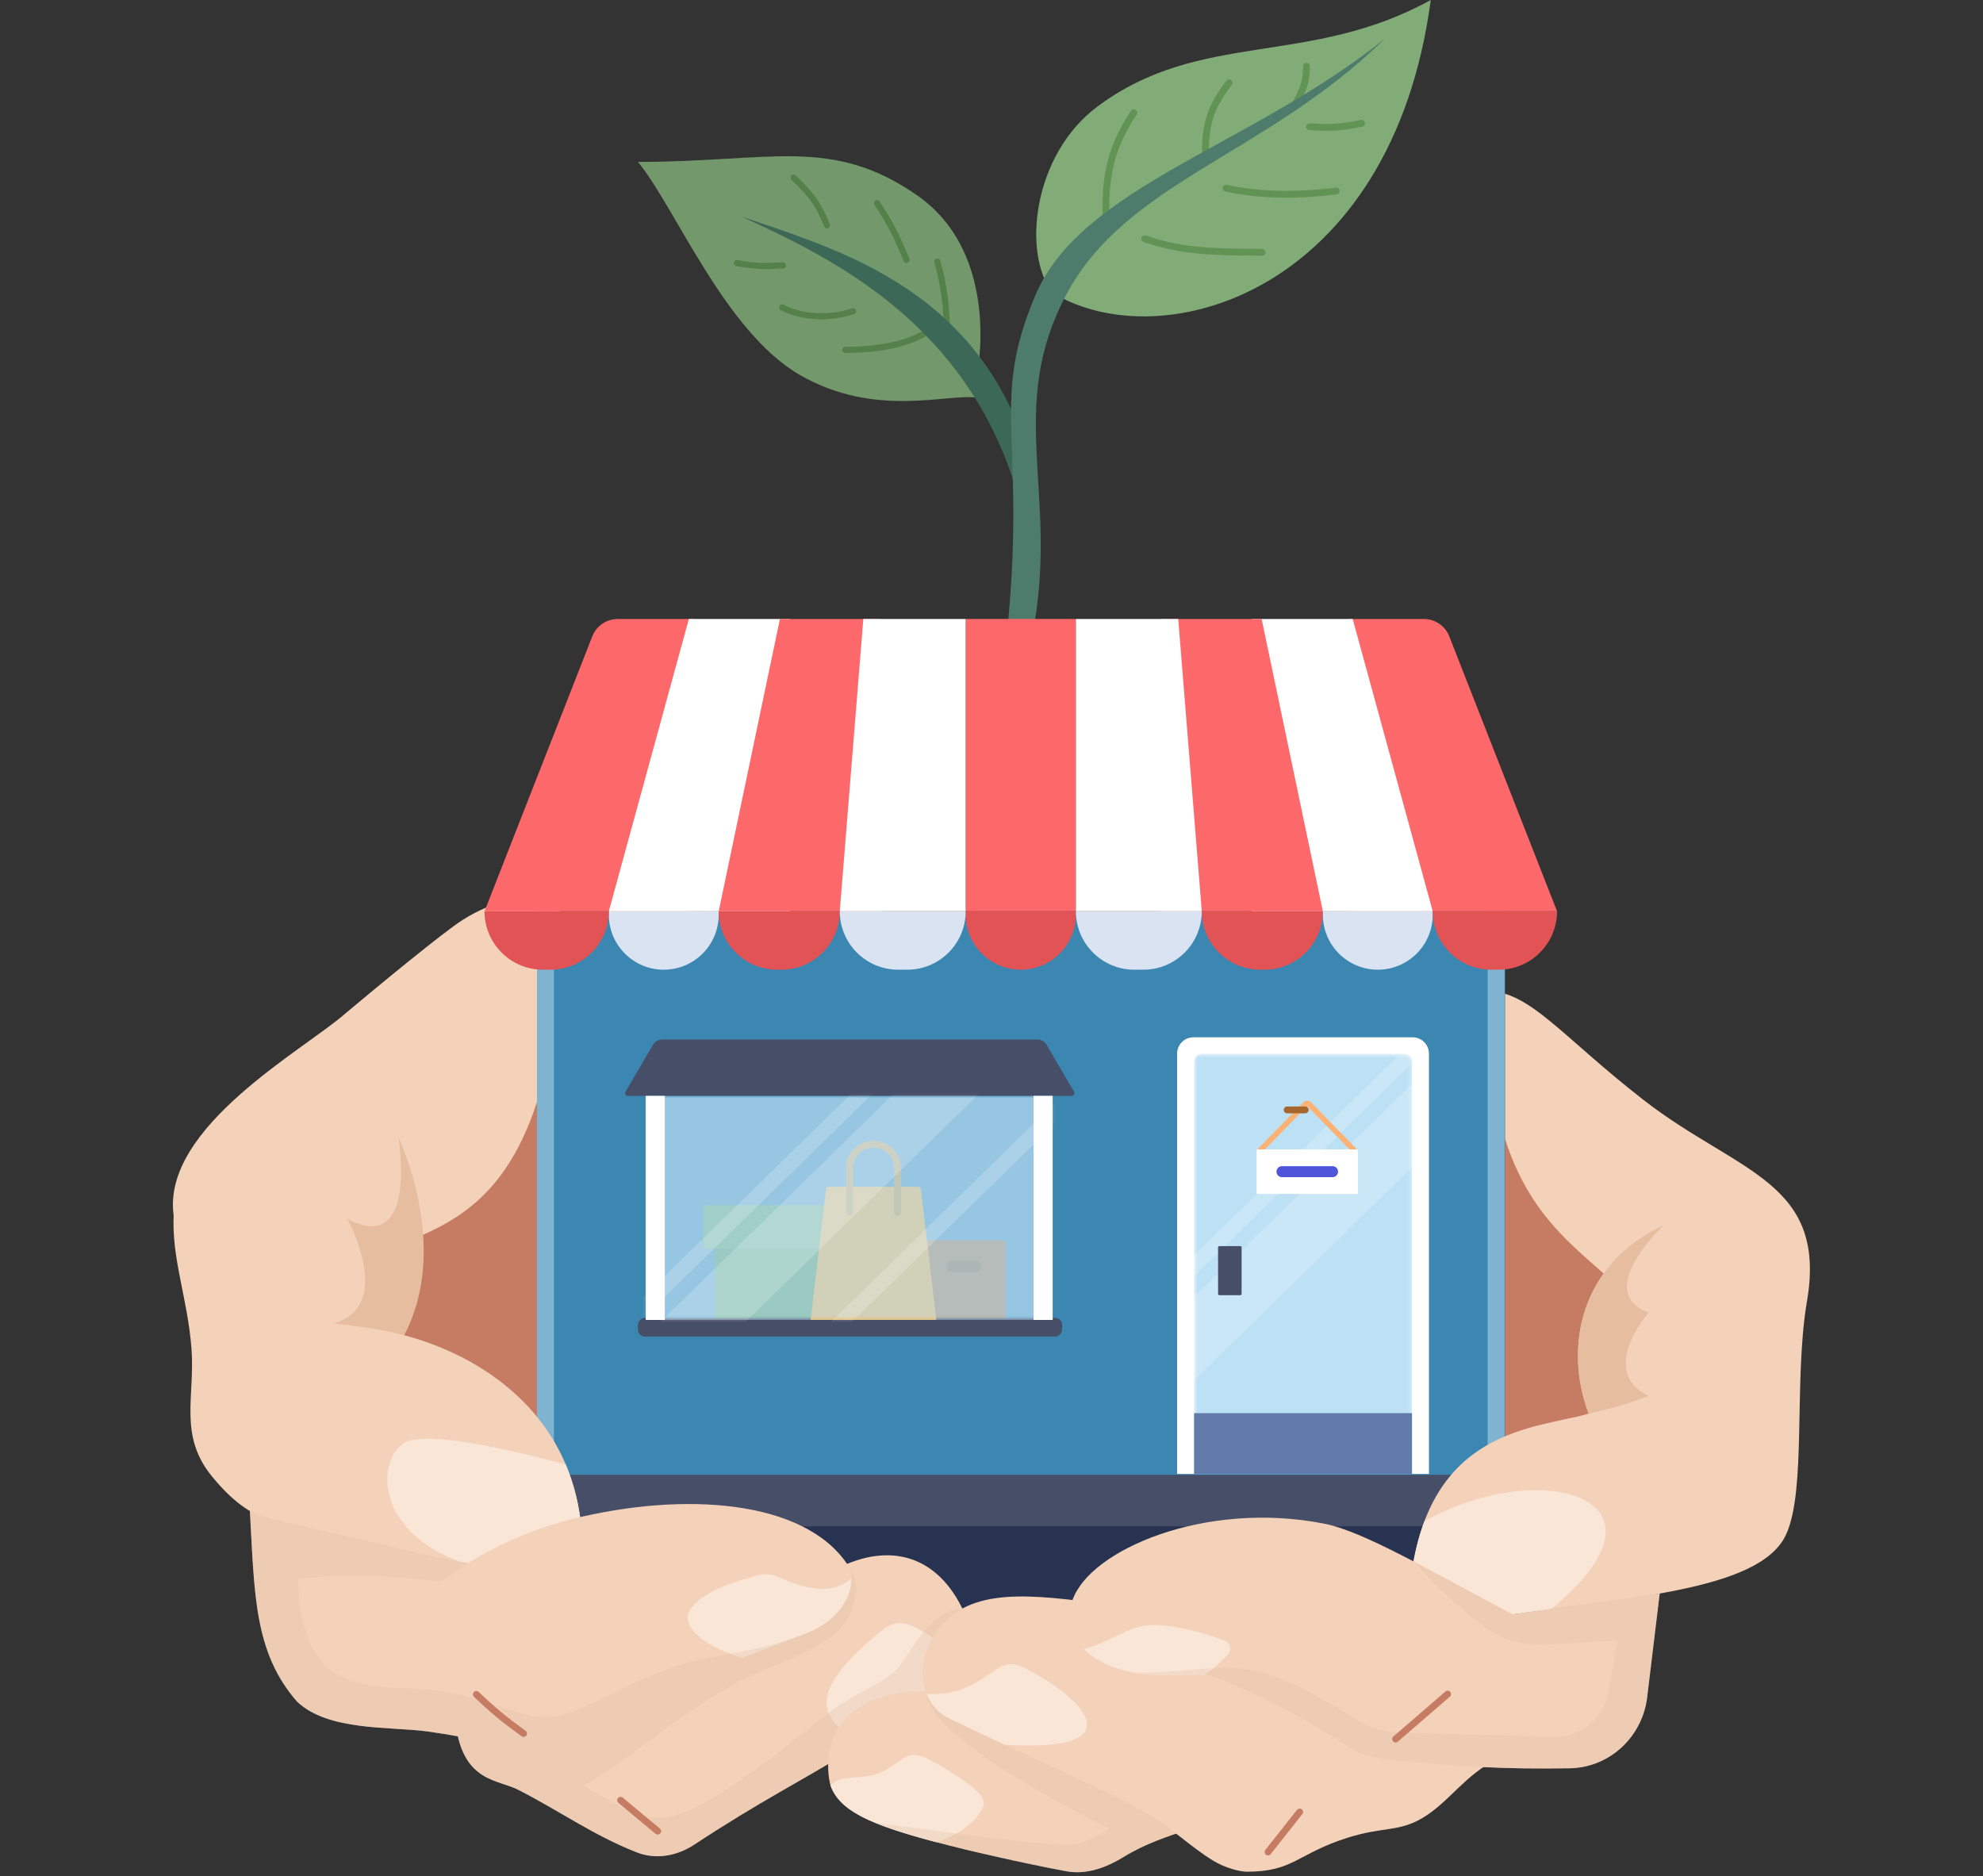 <svg width="539" height="510" viewBox="0 0 539 510" fill="none" xmlns="http://www.w3.org/2000/svg">
<rect x="0" y="0" width="539" height="510" fill="#333333" stroke="none"/>
<path d="M298.34 28.921C280.635 42.087 277.846 69.067 286.102 79.587C315.8 97.616 378.276 79.587 388.9 0C355.746 18.266 326.373 8.073 298.34 28.921Z" fill="#81AC77"/>
<path d="M308.173 30.625C302.544 39.299 299.853 46.927 300.753 61.74" stroke="#619355" stroke-width="1.853" stroke-linecap="round"/>
<path d="M334.058 22.52C328.288 30.114 327.495 34.831 327.669 43.545" stroke="#619355" stroke-width="1.853" stroke-linecap="round"/>
<path d="M355.11 17.988C355.165 22.207 354.096 24.715 351.572 29.27" stroke="#619355" stroke-width="1.853" stroke-linecap="round"/>
<path d="M355.942 34.445C361.233 34.757 364.278 34.71 370.1 33.509" stroke="#619355" stroke-width="1.853" stroke-linecap="round"/>
<path d="M333.247 51.144C341.489 52.904 351.029 53.425 363.185 51.912" stroke="#619355" stroke-width="1.853" stroke-linecap="round"/>
<path d="M311.153 64.883C319.627 67.777 326.641 68.584 343.044 68.572" stroke="#619355" stroke-width="1.853" stroke-linecap="round"/>
<path d="M249.199 53.029C225.971 36.959 209.506 44.01 173.404 44.01C183.666 56.519 197.053 90.26 217.546 101.994C238.038 113.728 257.507 106.888 265.544 108.084V101.994C265.544 101.994 272.427 69.098 249.199 53.029Z" fill="#73986B"/>
<path d="M257.512 92.349C257.278 82.389 256.604 77.87 254.773 71.044" stroke="#54814A" stroke-width="1.668" stroke-linecap="round"/>
<path d="M252.452 89.853C246.721 93.937 237.289 95.103 229.767 95.103" stroke="#54814A" stroke-width="1.668" stroke-linecap="round"/>
<path d="M238.403 55.232C241.75 60.345 243.514 63.657 246.4 70.631" stroke="#54814A" stroke-width="1.668" stroke-linecap="round"/>
<path d="M231.875 84.584C225.646 86.738 217.634 86.305 212.613 83.554" stroke="#54814A" stroke-width="1.668" stroke-linecap="round"/>
<path d="M212.835 72.133C207.569 72.423 204.777 72.353 200.298 71.488" stroke="#54814A" stroke-width="1.668" stroke-linecap="round"/>
<path d="M215.694 48.274C220.745 52.998 222.594 55.868 224.785 61.242" stroke="#54814A" stroke-width="1.668" stroke-linecap="round"/>
<path d="M201.417 58.803C226.451 70.269 263.68 88.116 276.969 135.607L275.695 113.113C259.571 76.644 225.786 67.183 201.417 58.803Z" fill="#3C6857"/>
<path d="M289.834 80.072C273.617 110.63 287.376 133.436 281.128 169.669C281.077 169.966 280.848 170.209 280.553 170.267C278.131 170.748 276.648 170.709 274.552 170.299C274.183 170.227 273.934 169.869 273.969 169.494C278.811 118.378 268.997 109.342 281.511 80.072C294.079 50.673 340.136 39.658 376.445 10.487C344.038 42.215 306.124 49.374 289.834 80.072Z" fill="#4E7C6C"/>
<path d="M446.71 298.948C424.132 281.382 415.823 269.315 403.922 269.315V400.924H459.446L490.922 355C497.361 321.043 472.562 319.061 446.71 298.948Z" fill="#F4D2B9"/>
<path d="M47.208 330.409C43.795 306.204 83.324 284.973 94.188 275.195C102.512 268.201 120.718 253.194 125.735 250.044C134.768 244.375 141.516 243.702 152.359 243.702L152.358 385.177L83.673 385.177L47.208 330.409Z" fill="#F4D2B9"/>
<path d="M83.673 385.176V347.936C115.023 332.625 144.096 339.261 152.359 267.9L152.358 385.176L83.673 385.176Z" fill="#C57C62"/>
<path d="M459.446 400.924C459.446 328.357 403.922 361.396 403.922 269.315V400.924H459.446Z" fill="#C57C62"/>
<rect x="145.958" y="414.853" width="263.001" height="22.936" fill="#283352"/>
<rect width="263.001" height="14.236" transform="matrix(1 0 0 -1 145.958 414.853)" fill="#474E67"/>
<rect x="146.103" y="247.917" width="263.001" height="152.93" fill="#3B87B2"/>
<rect x="145.958" y="247.686" width="4.605" height="152.93" fill="#7FB3D0"/>
<rect x="404.355" y="247.686" width="4.605" height="152.93" fill="#7FB3D0"/>
<rect width="29.955" height="79.448" transform="matrix(1 0 0 -1 262.481 247.686)" fill="#FD686B"/>
<path d="M262.481 247.686H292.436V248.585C292.436 256.857 285.73 263.563 277.458 263.563V263.563C269.187 263.563 262.481 256.857 262.481 248.585V247.686Z" fill="#E25356"/>
<path d="M326.658 247.688H359.568V247.688C359.568 256.456 352.46 263.564 343.692 263.564H342.535C333.767 263.564 326.658 256.456 326.658 247.688V247.688Z" fill="#E25356"/>
<path d="M359.568 247.688H389.435V248.631C389.435 256.878 382.749 263.564 374.501 263.564V263.564C366.254 263.564 359.568 256.878 359.568 248.631V247.688Z" fill="#DAE3F2"/>
<path d="M389.435 247.688H423.223V247.688C423.223 256.456 416.115 263.564 407.347 263.564H405.311C396.543 263.564 389.435 256.456 389.435 247.688V247.688Z" fill="#E25356"/>
<path d="M366.388 247.688H423.223L393.922 172.947C392.809 170.108 390.07 168.24 387.021 168.24H366.388V247.688Z" fill="#FD686B"/>
<path d="M340.28 247.688H389.435L367.675 168.24H340.28V247.688Z" fill="white"/>
<path d="M315.533 247.688H359.568L342.928 168.24H315.533V247.688Z" fill="#FD686B"/>
<path d="M292.436 247.688H326.658L320.258 168.24H292.436V247.688Z" fill="white"/>
<path d="M292.436 247.688H326.658V247.688C326.658 256.456 319.55 263.564 310.781 263.564H308.313C299.544 263.564 292.436 256.456 292.436 247.688V247.688Z" fill="#DAE3F2"/>
<path d="M228.259 247.688H195.349V247.688C195.349 256.456 202.457 263.564 211.225 263.564H212.382C221.151 263.564 228.259 256.456 228.259 247.688V247.688Z" fill="#E25356"/>
<path d="M195.349 247.688H165.482V248.631C165.482 256.878 172.168 263.564 180.416 263.564V263.564C188.663 263.564 195.349 256.878 195.349 248.631V247.688Z" fill="#DAE3F2"/>
<path d="M165.483 247.688H131.694V247.688C131.694 256.456 138.802 263.564 147.57 263.564H149.606C158.374 263.564 165.483 256.456 165.483 247.688V247.688Z" fill="#E25356"/>
<path d="M188.529 247.688H131.694L160.995 172.947C162.108 170.108 164.847 168.24 167.896 168.24H188.529V247.688Z" fill="#FD686B"/>
<path d="M214.637 247.688H165.482L187.242 168.24H214.637V247.688Z" fill="white"/>
<path d="M239.385 247.688H195.349L211.99 168.24H239.385V247.688Z" fill="#FD686B"/>
<path d="M262.481 247.688H228.259L234.659 168.24H262.481V247.688Z" fill="white"/>
<path d="M262.481 247.688H228.259V247.688C228.259 256.456 235.367 263.564 244.136 263.564H246.604C255.373 263.564 262.481 256.456 262.481 247.688V247.688Z" fill="#DAE3F2"/>
<path d="M194.347 339.442H224.936V358.761H194.347V339.442Z" fill="#499347"/>
<path d="M191.201 338.701C191.201 339.11 191.533 339.442 191.942 339.442H224.936V327.573H191.942C191.533 327.573 191.201 327.905 191.201 328.315V338.701Z" fill="#5CA55A"/>
<path d="M250.482 337.081H272.533C272.943 337.081 273.274 337.413 273.274 337.822V358.759H250.482V337.081Z" fill="#A7662C"/>
<path d="M265.119 344.183H258.636" stroke="#89511F" stroke-width="3" stroke-linecap="round"/>
<rect width="115.283" height="5.06" rx="1.853" transform="matrix(1 0 0 -1 173.407 363.274)" fill="#474E67"/>
<path d="M170.014 296.74C169.725 297.234 170.082 297.855 170.654 297.855H291.299C291.871 297.855 292.227 297.234 291.939 296.74L284.489 283.999C283.957 283.09 282.983 282.531 281.93 282.531H180.023C178.97 282.531 177.995 283.09 177.464 283.999L170.014 296.74Z" fill="#474E67"/>
<path d="M319.95 286.382C319.95 283.926 321.941 281.935 324.398 281.935H383.958C386.415 281.935 388.406 283.926 388.406 286.382V400.616H319.95V286.382Z" fill="white"/>
<mask id="mask0" mask-type="alpha" maskUnits="userSpaceOnUse" x="324" y="286" width="60" height="115">
<path d="M324.555 288.435C324.555 287.331 325.451 286.435 326.555 286.435H381.801C382.905 286.435 383.801 287.331 383.801 288.435V400.616H324.555V288.435Z" fill="#6CAFD6"/>
</mask>
<g mask="url(#mask0)">
<path d="M324.555 288.435C324.555 287.331 325.451 286.435 326.555 286.435H381.801C382.905 286.435 383.801 287.331 383.801 288.435V400.616H324.555V288.435Z" fill="#BCE1F5"/>
<g opacity="0.2">
<rect width="4.049" height="161.96" transform="matrix(0.715 0.699 -0.715 0.699 396.477 270.903)" fill="white"/>
<rect width="16.196" height="161.96" transform="matrix(0.715 0.699 -0.715 0.699 402.268 276.563)" fill="white"/>
</g>
</g>
<path d="M342.408 312.787L354.792 300.123C355.083 299.825 355.562 299.825 355.852 300.123L368.249 312.833" stroke="#FCB275" stroke-width="1.482" stroke-linecap="round" stroke-linejoin="round"/>
<path d="M341.555 312.77C341.555 312.565 341.721 312.399 341.926 312.399H368.732C368.937 312.399 369.103 312.565 369.103 312.77V324.141C369.103 324.346 368.937 324.512 368.732 324.512H341.926C341.721 324.512 341.555 324.346 341.555 324.141V312.77Z" fill="white"/>
<path d="M348.464 318.456H362.195" stroke="#4F55DB" stroke-width="3" stroke-linecap="round"/>
<path d="M331.084 339.059C331.084 338.854 331.25 338.688 331.455 338.688H337.113C337.318 338.688 337.484 338.854 337.484 339.059V351.661C337.484 351.865 337.318 352.031 337.113 352.031H331.455C331.25 352.031 331.084 351.865 331.084 351.661V339.059Z" fill="#474E67"/>
<path d="M349.854 301.673H354.776" stroke="#A7662C" stroke-width="1.853" stroke-linecap="round"/>
<path d="M324.555 384.092H383.801V400.617H324.555V384.092Z" fill="#617CAB"/>
<path d="M224.535 323.227C224.579 322.854 224.895 322.573 225.271 322.573H249.577C249.953 322.573 250.269 322.854 250.313 323.227L254.503 358.759H220.345L224.535 323.227Z" fill="#FFAA29"/>
<path d="M243.935 329.566V317.492C243.935 313.895 241.02 310.98 237.424 310.98V310.98C233.827 310.98 230.912 313.895 230.912 317.492V329.566" stroke="#CD8923" stroke-width="1.853" stroke-linecap="round"/>
<mask id="mask1" mask-type="alpha" maskUnits="userSpaceOnUse" x="175" y="297" width="112" height="62">
<rect x="175.52" y="297.856" width="110.604" height="60.904" fill="#48BDFF"/>
</mask>
<g mask="url(#mask1)">
<rect opacity="0.7" x="175.52" y="297.856" width="110.604" height="60.904" fill="#BCE1F5"/>
<g opacity="0.2">
<rect width="4.049" height="161.96" transform="matrix(0.715 0.699 -0.715 0.699 273.292 256.276)" fill="white"/>
<rect width="4.049" height="161.96" transform="matrix(0.715 0.699 -0.715 0.699 302.25 284.576)" fill="white"/>
<rect width="16.196" height="161.96" transform="matrix(0.715 0.699 -0.715 0.699 279.083 261.937)" fill="white"/>
</g>
</g>
<rect x="280.943" y="297.856" width="5.181" height="60.904" fill="white"/>
<rect x="175.52" y="297.856" width="5.181" height="60.904" fill="white"/>
<path d="M431.825 384.235C417.058 388.403 388.507 388.183 383.462 429.263L403.807 439.843C440.276 434.21 478.292 432.87 485.5 417.032C491.006 404.935 487.593 376.034 491.006 354.543L452.143 333.052C429.774 343.427 424.881 365.892 431.825 384.235Z" fill="#F4D2B9"/>
<path d="M109.831 362.921C126.71 367.268 155.37 381.4 158.119 416.339L132.774 426.568C115.628 423.688 101.727 419.713 87.875 416.339C76.324 413.525 68.896 415.074 57.619 401.287C48.451 390.079 53.056 379.664 52.039 366.45C50.987 352.781 46.534 341.91 47.225 329.92L109.617 315.117C109.617 315.117 120.224 342.576 109.831 362.921Z" fill="#F4D2B9"/>
<path d="M108.298 309.168C108.298 309.168 122.68 338.784 109.831 362.92C102.221 360.935 98.122 360.602 90.521 359.697C107.547 355.255 94.408 331.274 94.408 331.274C113.743 341.55 108.298 309.168 108.298 309.168Z" fill="#E6BD9F"/>
<path d="M158.119 416.339L132.774 426.567C103.411 420.681 101.16 398.812 109.44 392.463C115.756 387.62 147.603 396.554 153.753 397.997C156.025 403.357 157.577 409.443 158.119 416.339Z" fill="#FAE6D7"/>
<path d="M262.66 439.606C256.018 423.534 243.202 419.066 228.885 425.654L123.987 469.515C126.259 484.374 135.35 483.64 140.886 486.48C152.705 492.545 161.192 498.795 173.118 503.486C178.271 505.513 184.035 504.449 188.658 501.402C206.571 489.594 218.659 483.569 228.885 477.16L254.709 470.95L262.66 439.606Z" fill="#F4D2B9"/>
<path d="M254.71 470.949L261.473 447.136C253.477 447.156 251.362 442.356 245.723 441.255C243.536 440.828 241.37 441.794 239.642 443.202C227.844 452.819 218.81 463.108 229.297 470.267L254.71 470.949Z" fill="#FAE6D7"/>
<g style="mix-blend-mode:multiply" opacity="0.34">
<path d="M254.709 470.951L261.684 437.253C252.808 437.253 247.623 449.28 244.16 453.201C240.172 457.716 232.102 460.15 225.246 465.55C216.73 472.258 209.019 478.544 201.686 483.549C194.722 488.303 187.974 492.578 181.4 493.88C174.825 495.182 167.236 490.254 158.556 485.344C172.848 477.16 176.378 471.879 197.946 458.607C205.418 454.01 220.093 450.124 227.265 443.803C232.743 438.973 234.865 429.338 230.016 425.375L123.987 469.515C126.259 484.374 135.35 483.64 140.886 486.48C152.705 492.545 161.192 498.795 173.118 503.486C178.271 505.513 184.035 504.449 188.658 501.402C206.571 489.594 218.659 483.569 228.885 477.16L254.709 470.951Z" fill="#E2C2AB"/>
</g>
<path d="M168.689 489.314L178.771 497.707" stroke="#C57C62" stroke-width="1.853" stroke-linecap="round"/>
<path d="M80.726 462.478C68.965 449.023 69.194 433.042 67.915 410.558C71.265 412.817 80.761 414.268 92.994 417.175C105.405 420.124 119.294 423.626 127.291 424.849C136.632 418.891 147.284 414.919 155.373 412.904C185.929 405.291 218.572 407.616 230.358 425.238C233.054 429.27 230.908 439.153 219.589 443.762C219.589 443.762 194.064 453.294 177.204 460.341C167.598 464.355 164.104 471.367 153.795 475.307C143.486 479.246 141.367 474.074 116.167 470.603C106.215 469.232 89.205 470.603 80.726 462.478Z" fill="#F4D2B9"/>
<path d="M231.4 428.879C231.552 433.599 228.265 440.23 219.589 443.762C219.589 443.762 211.586 446.751 201.582 450.619C190.002 446.854 185.289 441.566 187.363 437.919C190.396 432.584 199.134 430.068 206.198 428.134C207.961 427.652 209.833 427.844 211.497 428.598C218.354 431.704 226.277 433.971 231.4 428.879Z" fill="#FAE6D7"/>
<g style="mix-blend-mode:multiply" opacity="0.34">
<path d="M80.726 462.478C68.965 449.023 69.194 433.042 67.915 410.558C71.265 412.817 80.761 414.268 92.994 417.175C105.405 420.124 119.294 423.625 127.291 424.849L119.832 429.914C104.327 428.105 95.797 427.676 81.185 429.091C80.726 436.332 82.962 449.664 90.667 454.447C100.515 460.558 109.474 457.619 122.439 460.06C136.058 462.624 142.916 468.116 151.95 466.284C159.343 464.784 169.387 457.838 182.859 453.176C194.939 448.996 201.855 450.313 218.345 444.228C219.149 443.926 219.589 443.762 219.589 443.762C219.168 443.922 218.754 444.077 218.345 444.228C213.033 446.223 191.849 454.22 177.204 460.34C167.598 464.355 164.104 471.367 153.795 475.306C143.486 479.246 141.367 474.074 116.167 470.603C106.215 469.232 89.205 470.603 80.726 462.478Z" fill="#E2C2AB"/>
</g>
<path d="M142.31 471.162C136.942 467.279 134.121 464.952 129.472 460.534" stroke="#C57C62" stroke-width="1.853" stroke-linecap="round"/>
<path d="M452.143 333.052C429.773 343.427 424.881 365.892 431.824 384.235C437.822 382.728 440.894 382.193 448.101 379.398C434.132 372.774 448.101 356.727 448.101 356.727C432.85 351.197 452.143 333.052 452.143 333.052Z" fill="#E6BD9F"/>
<path d="M383.462 429.264L403.807 439.844C409.746 438.927 415.727 438.123 421.609 437.352C458.466 407.09 418.805 395.745 387.178 413.452C385.496 417.901 384.216 423.12 383.462 429.264Z" fill="#FAE6D7"/>
<path d="M225.741 485.305C223.204 475.216 227.438 459.007 252.712 459.703C286.062 472.386 302.747 478.171 322.607 497.393C317.415 499.131 311.29 501.103 305.366 504.745C300.664 507.635 295.264 509.607 289.837 508.606C277.41 506.313 262.155 502.645 262.155 502.645C238.347 496.796 228.538 492.985 225.741 485.305Z" fill="#F4D2B9"/>
<path d="M254.524 500.709C236.195 495.873 228.217 492.106 225.741 485.304C228.589 482.252 233.238 483.749 237.951 482.252C243.026 480.702 244.943 477.283 248.015 476.982C250.521 476.736 254.808 479.309 259.412 482.252C263.984 485.175 268.069 488.37 267.313 490.929C265.486 495.268 260.453 498.777 254.524 500.709Z" fill="#FAE6D7"/>
<g style="mix-blend-mode:multiply" opacity="0.34">
<path d="M301.495 496.964C301.495 496.964 251.698 473.13 251.698 459.636C285.049 472.32 302.748 478.17 322.607 497.392C317.415 499.13 311.29 501.103 305.366 504.744C300.665 507.634 295.265 509.606 289.838 508.605C277.41 506.312 262.156 502.645 262.156 502.645C256.12 501.161 243.106 497.827 237.862 495.448C257.455 497.869 283.669 501.954 291.962 501.225C295.901 500.584 298.684 498.783 301.495 496.964Z" fill="#E2C2AB"/>
</g>
<path d="M252.242 447.736C258.885 432.863 273.302 432.595 293.681 435.139L407.327 477.876C397.9 482.523 393.865 489.965 386.378 494.286C380.092 497.914 375.643 496.518 366.237 499.506C352.569 503.847 351.681 508.729 338.839 508.729C337.316 508.729 333.18 507.868 329.545 505.607C323.608 501.916 317.704 496.325 312.413 493.216C302.519 487.403 279.157 477.234 258.083 467.114C251.171 463.794 248.968 455.068 252.242 447.736Z" fill="#F4D2B9"/>
<path d="M277.544 452.938C292.756 460.07 310.749 476.504 273.164 474.222C268.148 471.889 263.052 469.499 258.083 467.113C255.127 465.694 253.032 463.286 251.859 460.421C262.365 460.879 266.144 456.429 271.961 453.097C273.675 452.115 275.755 452.099 277.544 452.938Z" fill="#FAE6D7"/>
<path d="M344.66 503.382L353.26 492.493" stroke="#C57C62" stroke-width="1.853" stroke-linecap="round"/>
<path d="M447.719 461.313L451.124 433.099L411.139 438.766C388.463 426.832 370.487 416.104 359.701 414.088C327.597 407.822 296.231 421.204 291.509 434.928C287.701 445.998 298.076 452.806 308.268 454.65C316.775 456.19 327.307 454.619 329.684 455.589C345.041 461.858 352.913 466.111 366.218 474.635C369.121 476.494 372.404 477.689 375.831 478.06C395.13 480.149 409.046 480.922 426.667 480.618C437.521 480.431 446.418 472.091 447.719 461.313Z" fill="#F4D2B9"/>
<path d="M294.619 448.229C298.01 451.557 303.162 453.727 308.269 454.651C315.079 455.883 323.187 455.123 327.37 455.268C329.956 453.563 332.203 451.366 333.717 449.712C334.871 448.452 334.501 446.584 332.914 445.95C327.421 443.754 316.582 440.851 310.7 441.938C305.714 442.761 301.223 446.492 294.619 448.229Z" fill="#FAE6D7"/>
<g style="mix-blend-mode:multiply" opacity="0.34">
<path d="M447.719 461.314L451.125 433.099L411.139 438.766C401.2 433.536 392.164 428.537 384.241 424.401C390.96 431.93 396.022 436.658 403.892 442.448C408.523 445.855 414.253 447.378 419.993 447.037L439.641 445.869L437.214 459.786C435.949 467.038 429.554 472.263 422.195 472.057L380.2 470.881C376.099 470.766 372.095 469.486 368.62 467.306C336.515 447.171 334.978 454.651 308.268 454.651C316.776 456.19 327.308 454.62 329.684 455.59C345.041 461.859 352.913 466.112 366.219 474.635C369.121 476.494 372.404 477.689 375.831 478.06C395.131 480.149 409.047 480.922 426.667 480.618C437.521 480.431 446.418 472.091 447.719 461.314Z" fill="#E2C2AB"/>
</g>
<path d="M379.34 472.676L393.487 460.449" stroke="#C57C62" stroke-width="1.853" stroke-linecap="round"/>
</svg>
